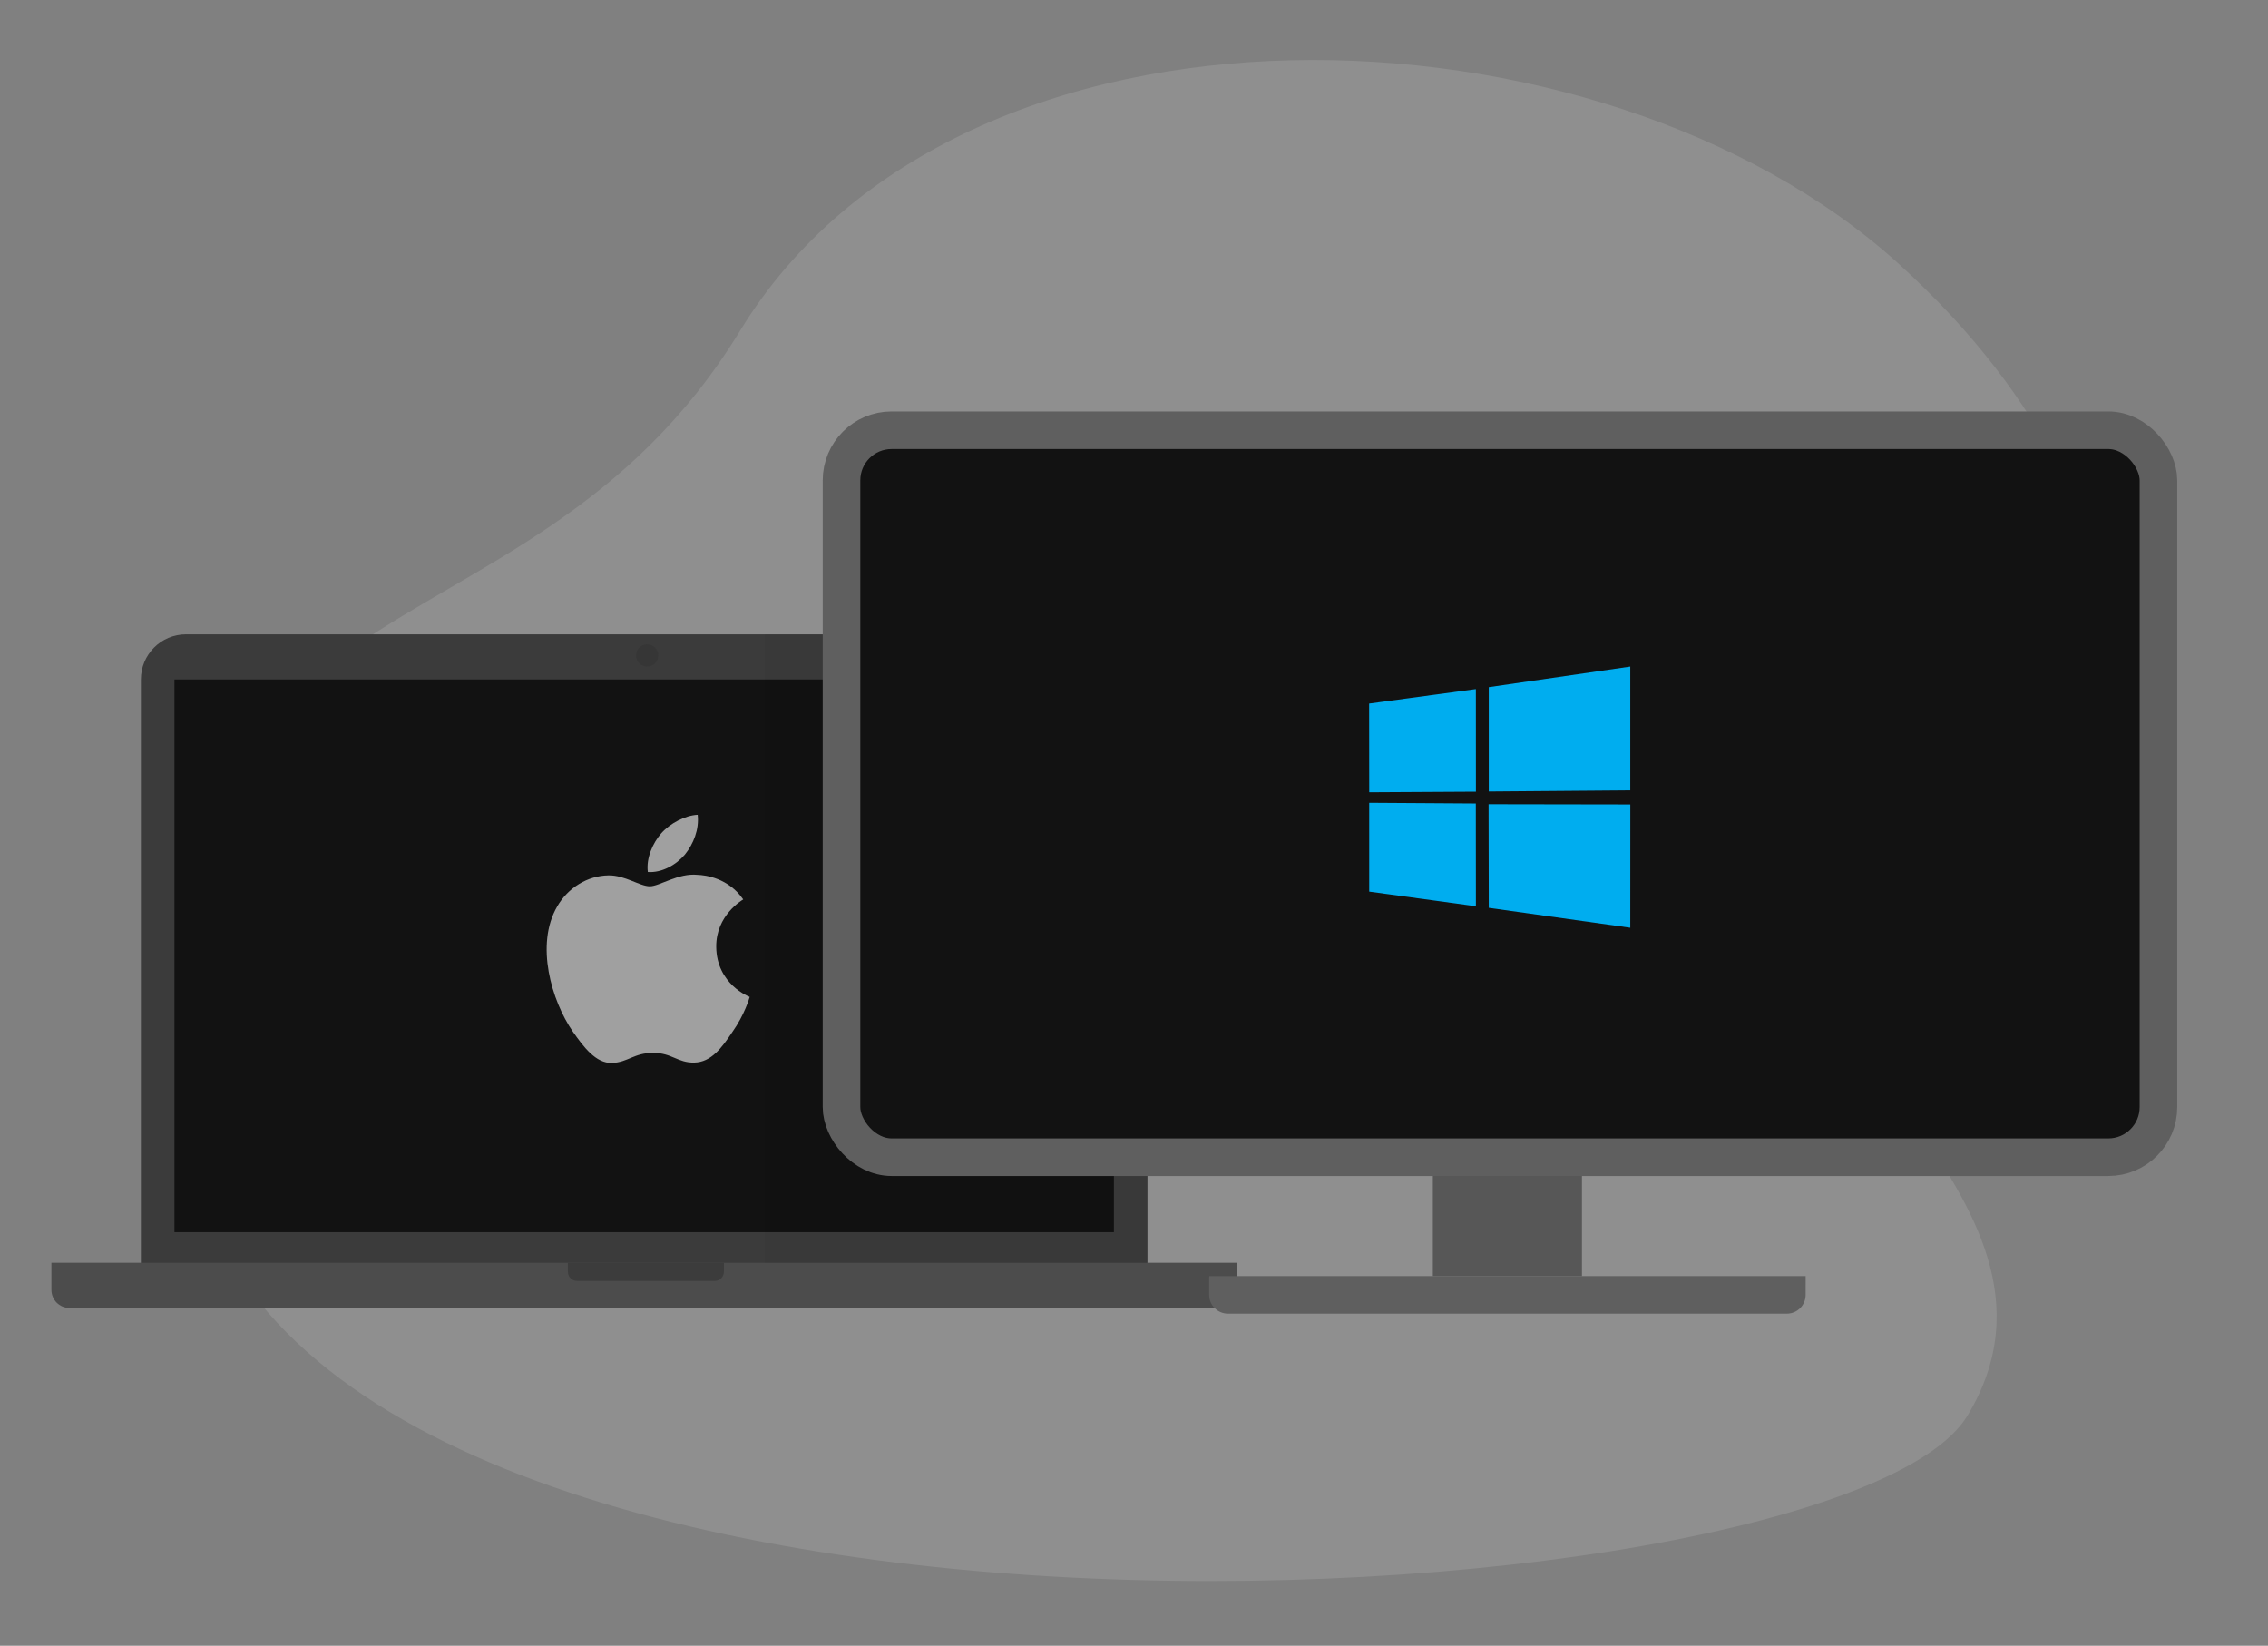 <svg height="148" viewBox="0 0 204 148" width="204" xmlns="http://www.w3.org/2000/svg"><rect x="0" y="0" width="204" height="148" fill="#808080" stroke="none"/><g fill="none" fill-rule="evenodd"><path d="m16.827 101.774c-5.856-53.132 29.879-39.5 49.737-72.029 19.858-32.529 77.481-30.339 104.244-6 26.763 24.339 22.423 52.071 2.469 60.124-19.954 8.053 15.977 23.111 3.692 43.438-11.78 19.491-154.286 27.598-160.141-25.534z" fill="#fff" fill-opacity=".12" fill-rule="nonzero"/><g transform="translate(4.625 57.042)"><path d="m8.048 4.063c0-2.244 1.809-4.063 4.066-4.063h82.406c2.246 0 4.066 1.826 4.066 4.063v52.746h-90.539z" fill="#3b3b3b"/><g transform="translate(0 56.519)"><path d="m0 0h106.634v2.431c0 .899-.723 1.627-1.611 1.627h-103.412c-.89 0-1.611-.725-1.611-1.627z" fill="#4c4c4c"/><path d="m46.456 0h14.031v.815c0 .45-.361.815-.815.815h-12.401c-.45 0-.815-.362-.815-.815z" fill="#3c3c3c"/></g><g fill-rule="nonzero" transform="translate(10.724 3.804)"><path d="m.342.254h84.503v49.708h-84.503z" fill="#121212"/><path d="m16.322 5.384.288.018c.724.021 2.784.284 4.114 2.212-.107.064-2.454 1.436-2.429 4.255.03 3.379 2.974 4.497 3.009 4.508-.018.079-.461 1.614-1.565 3.169-.922 1.372-1.888 2.713-3.422 2.736-1.49.035-1.992-.871-3.701-.871-1.725 0-2.259.849-3.689.906-1.461.053-2.578-1.463-3.533-2.822-1.91-2.774-3.397-7.817-1.403-11.249.966-1.683 2.727-2.767 4.61-2.796 1.463-.03 2.82.982 3.72.982.881 0 2.56-1.211 4.29-1.03zm.306-5.384c.146 1.32-.38 2.621-1.149 3.577-.802.941-2.086 1.661-3.336 1.569-.164-1.27.47-2.621 1.179-3.445.801-.935 2.193-1.652 3.306-1.701z" fill="#fff" fill-opacity=".6" transform="translate(30.778 12.427)"/></g><ellipse cx="53.584" cy="1.902" fill="#363636" rx="1" ry="1"/><path d="m64.172 0h34.415v56.519h-34.415z" fill="#000" fill-opacity=".04"/></g><g transform="translate(74 37)"><path d="m88.413 79.445c0 .934-.758 1.691-1.694 1.691h-50.264c-.936 0-1.694-.762-1.694-1.682l0-1.605c0-.051.02-.094.045-.094h53.608z" fill="#5f5f5f"/><path d="m54.88 67.61h13.413v10.144h-13.413z" fill="#575757"/><rect fill="#121212" height="65.375" rx="4.509" stroke="#5f5f5f" stroke-width="3.381" width="118.455" x="1.691" y="1.691"/><path d="m0 3.326 9.6-1.303.004 9.232-9.596.054zm9.596 8.992.007 9.24-9.596-1.315-.001-7.987zm1.164-10.466 12.729-1.852v11.137l-12.729.101zm12.732 10.553-.003 11.087-12.729-1.791-.018-9.317z" fill="#00adef" fill-rule="nonzero" transform="translate(49.15 22.941)"/></g></g></svg>